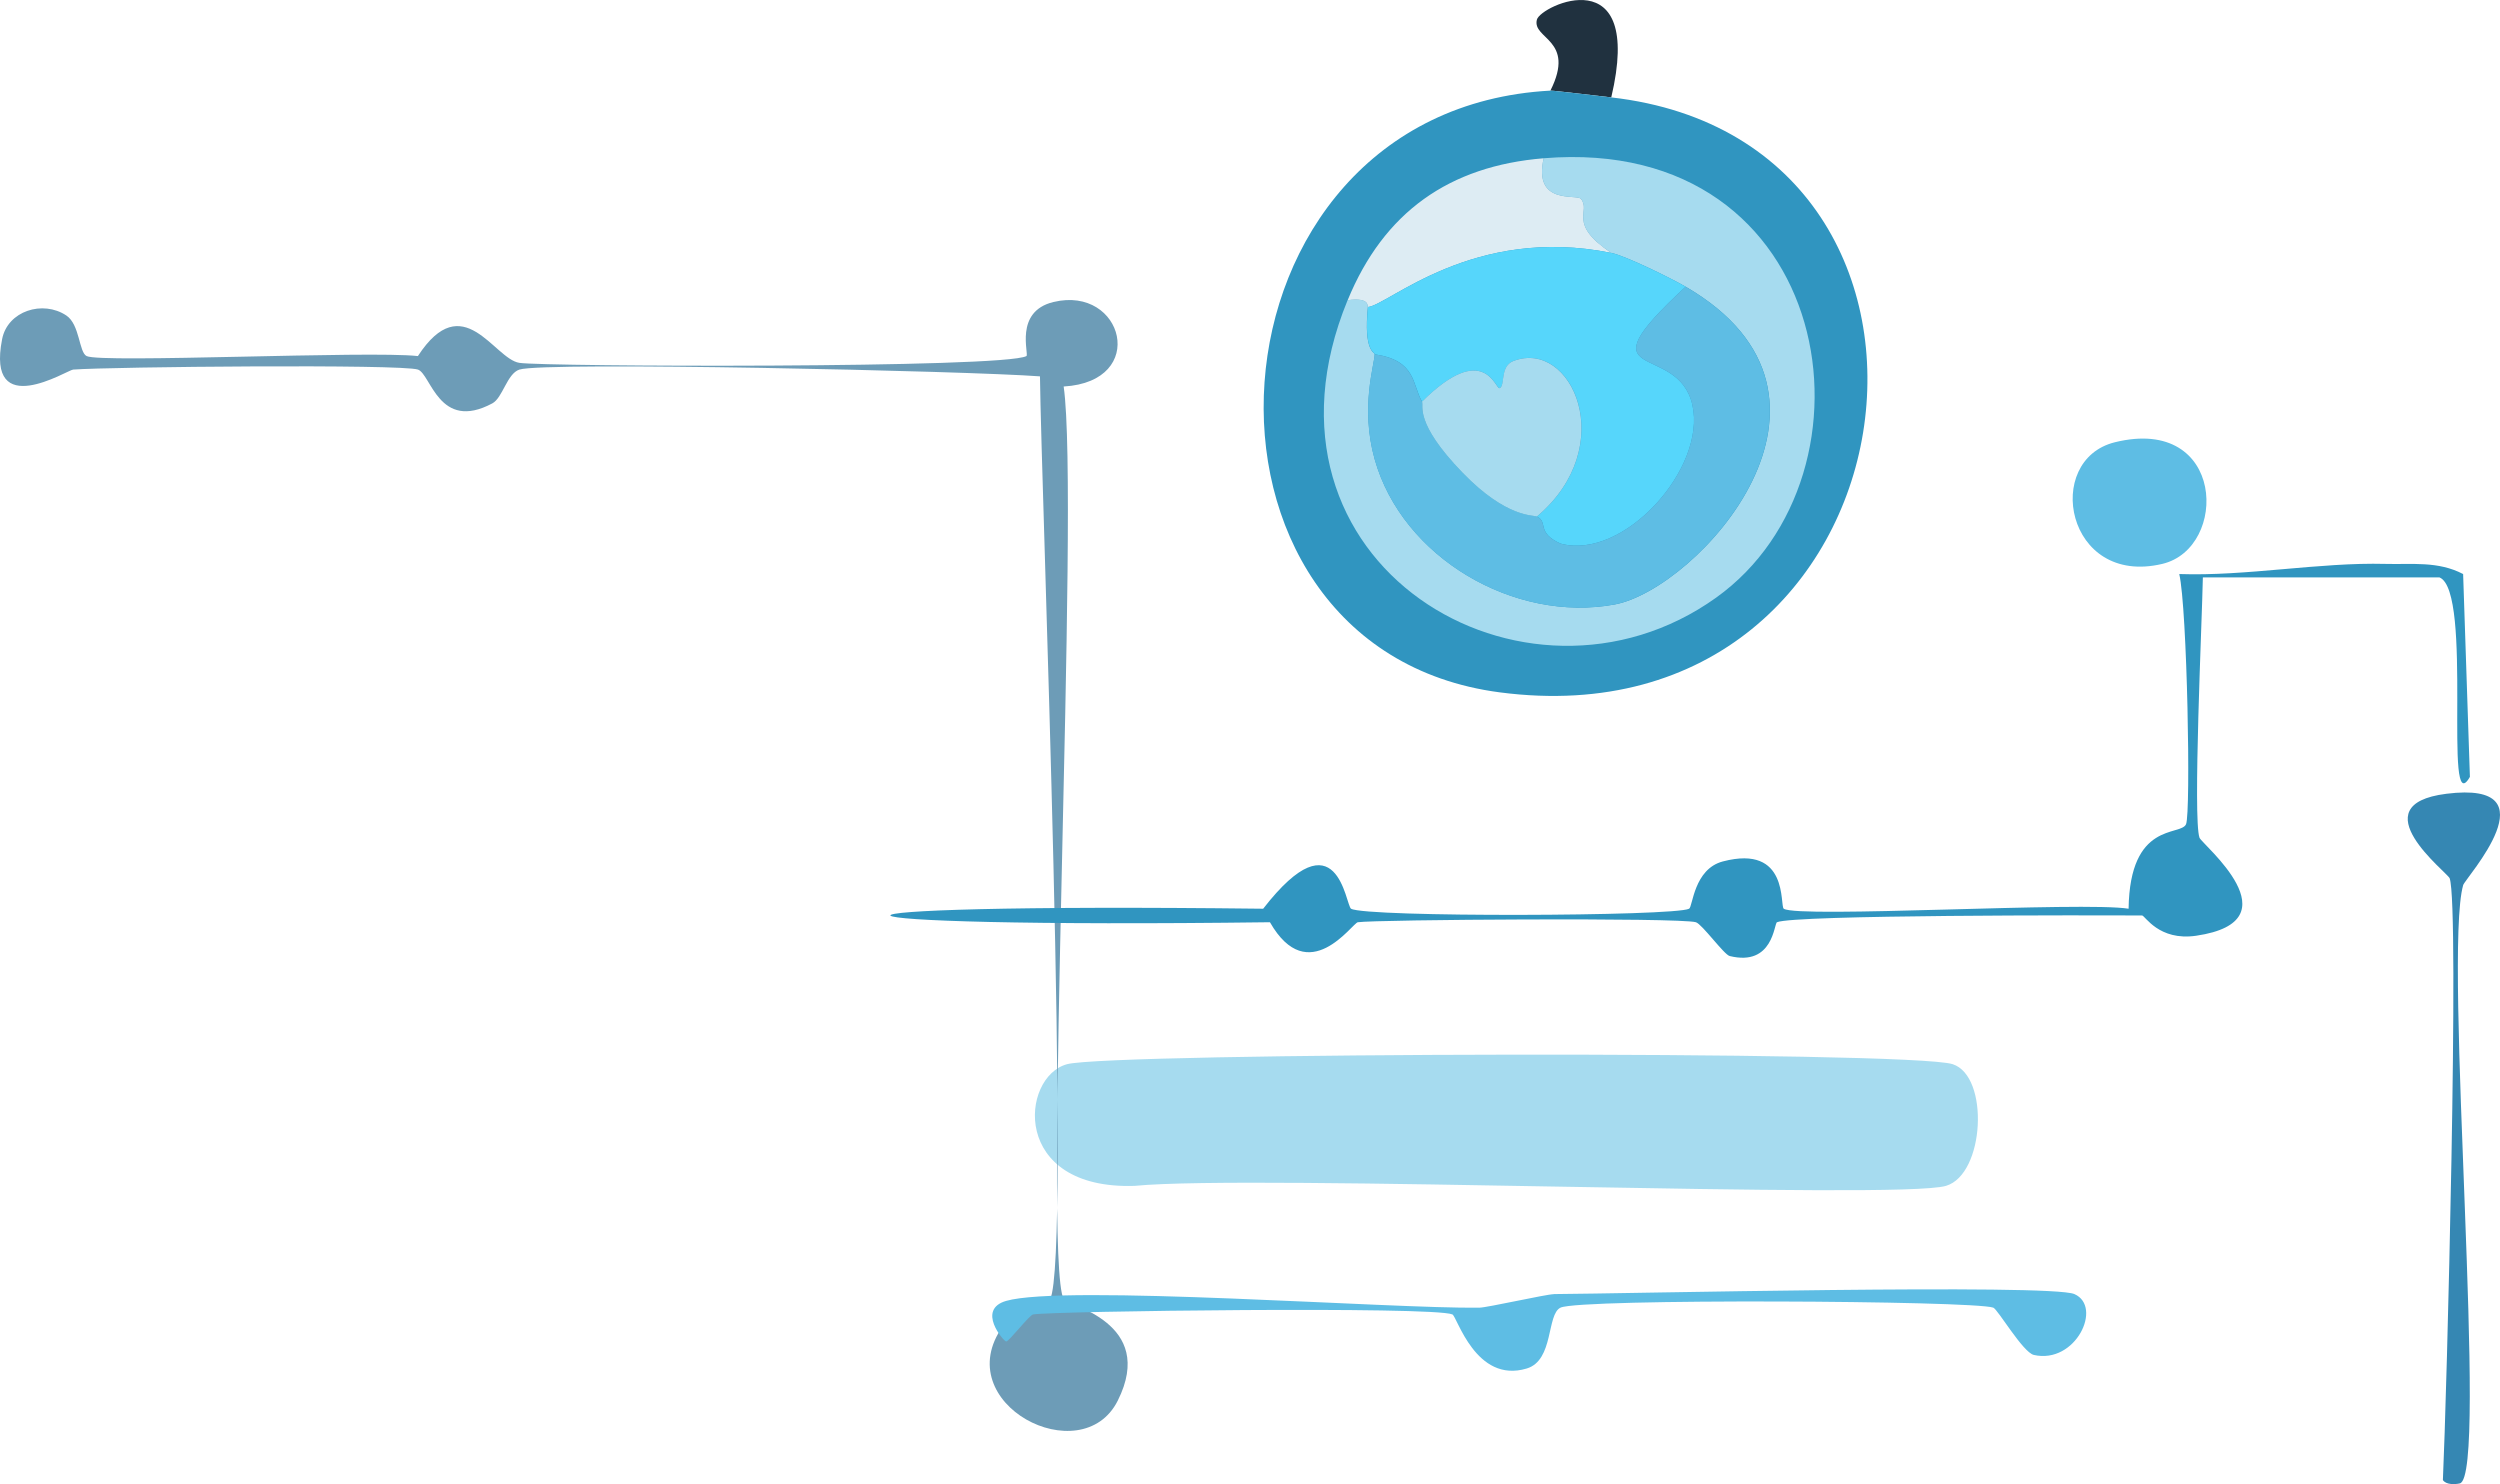 <?xml version="1.0" encoding="UTF-8"?>
<svg id="a" xmlns="http://www.w3.org/2000/svg" viewBox="0 0 520.04 308.72">
  <defs>
    <style>
      .b {
        fill: #20313f;
      }

      .c {
        fill: #56d6fb;
      }

      .d {
        fill: #3095c0;
      }

      .e {
        fill: #6d9cb7;
      }

      .f {
        fill: #a6dbef;
      }

      .g {
        fill: #5ebde4;
      }

      .h {
        fill: #3587b3;
      }

      .i {
        fill: #ddecf3;
      }
    </style>
  </defs>
  <path class="f" d="M221.96,221.37c8.89-2.42,175.48-2.87,184.24,0,7.67,2.51,6.67,22.92-1.41,25.31-9.95,2.95-143.81-2.44-168.77,0-25.8.85-23.78-22.68-14.06-25.31Z"/>
  <path class="e" d="M219.15,62.82c14.51-3.5,19.9,16.55,2.11,17.58,3.39,23.62-4.42,181.46,0,189.86.65,1.24,19.43,4.77,11.25,21.1-7.5,14.97-35.36.59-23.91-15.47,3.56-5,9.43-4.82,9.84-5.63,4.41-8.52-1.86-168.71-2.11-191.97-14.96-1.13-103.15-3.1-108.29-1.41-2.58.85-3.46,5.87-5.63,7.03-11.11,5.94-12.76-6.1-15.47-7.03-3.39-1.17-63.74-.59-71.73,0-1.18.09-18.13,10.85-14.77-6.33,1.15-5.88,8.47-8.18,13.36-4.92,2.82,1.88,2.61,7.65,4.22,8.44,3.1,1.51,58.72-1.14,68.91,0,9.4-14.42,15.81.58,21.1,1.41,5.21.82,100.87,1.16,105.48-1.41.61-.34-2.63-9.26,5.63-11.25h0Z"/>
  <path class="d" d="M496.2,117.3c5.59.15,10.94-.62,16.17,2.11l1.41,42.19c-5.68,9.94.79-38.62-6.33-41.49h-49.22c-.17,9.19-2.1,50.18-.7,54.15.48,1.35,20.26,17.31-.7,20.39-7.78,1.14-10.65-4.22-11.25-4.22-9.56-.05-72.48-.15-75.94,1.41-.63.28-.77,9.26-9.84,7.03-1.18-.29-5.75-6.65-7.03-7.03-3.37-1-66.85-.55-70.32,0-1.16.18-10.3,13.95-18.28,0-102.55,1.33-107.48-4.07-1.41-2.81,15.53-20.01,17.13-.7,18.28,0,3.01,1.81,67.19,1.6,70.32,0,.76-.39.97-8.26,7.03-9.84,13.8-3.62,11.8,9.26,12.66,9.84,2.97,2.01,62.34-1.53,71.73,0,.26-18.27,10.86-15.05,11.95-17.58,1.03-2.39.24-45.02-1.41-52.04,13.94.49,29.15-2.47,42.89-2.11h0Z"/>
  <path class="g" d="M323.22,269.19c14.11-.07,103.33-2.18,108.29,0,5.95,2.61.27,14.64-8.44,12.66-2.27-.52-7.52-9.53-8.44-9.84-4.26-1.47-85.94-1.93-90.01,0-2.94,1.39-1.34,10.94-7.03,12.66-10.62,3.2-14.5-10.84-15.47-11.25-4.01-1.71-82.89-.7-87.2,0-.82.13-5.07,5.71-5.63,5.63-.55-.08-6.2-6.64,0-8.44,11.92-3.46,80.19,1.66,98.45,1.41,1.63-.02,13.96-2.81,15.47-2.81v-.02Z"/>
  <path class="h" d="M508.86,165.12c22.67-2.85,3.92,17.58,3.52,18.99-4.2,14.68,5.36,123.04-.7,124.46-1.02.24-2.87.3-3.52-.7.79-16.7,3.49-119.27,1.41-125.17-.42-1.18-18.95-15.29-.7-17.58h0Z"/>
  <path class="g" d="M439.95,91.99c23-5.65,23.71,22.03,9.84,25.31-20.07,4.76-24.85-21.63-9.84-25.31Z"/>
  <g>
    <path class="b" d="M335.17,20.26c-2.38-.27-12.02-1.44-12.66-1.41,5.37-10.69-3.87-10.68-2.81-14.77.76-2.94,22.35-13.02,15.47,16.17h0Z"/>
    <g>
      <path class="d" d="M335.17,20.26c82.48,9.41,64.94,135.32-23.21,123.76-70.16-9.2-63.8-121.14,10.55-125.17.64-.03,10.28,1.14,12.66,1.41h0Z"/>
      <g>
        <path class="f" d="M280.32,62.45c4.89-.68,4,1.42,4.22,1.41-.92,9.36,1.41,9.35,1.41,9.84,0,2.06-3.03,11,0,21.8,5.76,20.54,29.1,34.09,49.93,30.24,17.15-3.18,54.2-43.2,14.77-66.1-3.11-1.8-12.52-6.43-15.47-7.03-9.28-6.18-4.12-8.59-6.33-11.25-.88-1.05-9.95,1.4-7.74-8.44,60.91-5.01,71.78,65.73,35.86,91.41-39.67,28.37-99.16-7.07-76.65-61.88h0Z"/>
        <path class="i" d="M321.11,32.92c-2.22,9.84,6.86,7.39,7.74,8.44,2.21,2.66-2.95,5.07,6.33,11.25-28.78-5.83-46.42,10.9-50.63,11.25-.22.02.67-2.08-4.22-1.41,7.53-18.33,21.13-27.92,40.79-29.53h-.01Z"/>
        <path class="c" d="M335.17,52.61c2.95.6,12.36,5.23,15.47,7.03-22.44,20.76-1.65,11.06,1.41,24.61,2.95,13.09-14.23,32.39-27.42,28.83-5.12-2.29-2.51-4.47-4.92-5.63,17.34-14.62,7.25-37.09-4.92-32.35-2.79,1.09-1.65,5.13-2.81,5.63-.91.39-3.14-10.11-16.17,2.81-2.07-3.52-1.14-8.56-9.84-9.84,0-.5-2.32-.49-1.41-9.84,4.21-.35,21.85-17.08,50.63-11.25h-.02Z"/>
        <path class="g" d="M285.95,73.7c8.7,1.29,7.77,6.33,9.84,9.84.45.77-1.77,4.21,8.44,14.77,9.17,9.47,14.66,8.75,15.47,9.14,2.41,1.15-.2,3.34,4.92,5.63,13.19,3.56,30.37-15.74,27.42-28.83-3.05-13.55-23.84-3.85-1.41-24.61,39.43,22.9,2.38,62.92-14.77,66.1-20.83,3.86-44.17-9.69-49.93-30.24-3.03-10.8,0-19.74,0-21.8h.02Z"/>
        <path class="f" d="M319.7,107.46c-.81-.39-6.3.33-15.47-9.14-10.21-10.55-7.98-14-8.44-14.77,13.03-12.93,15.27-2.43,16.17-2.81,1.16-.49.02-4.54,2.81-5.63,12.17-4.74,22.27,17.73,4.92,32.35h.01Z"/>
      </g>
    </g>
  </g>
</svg>